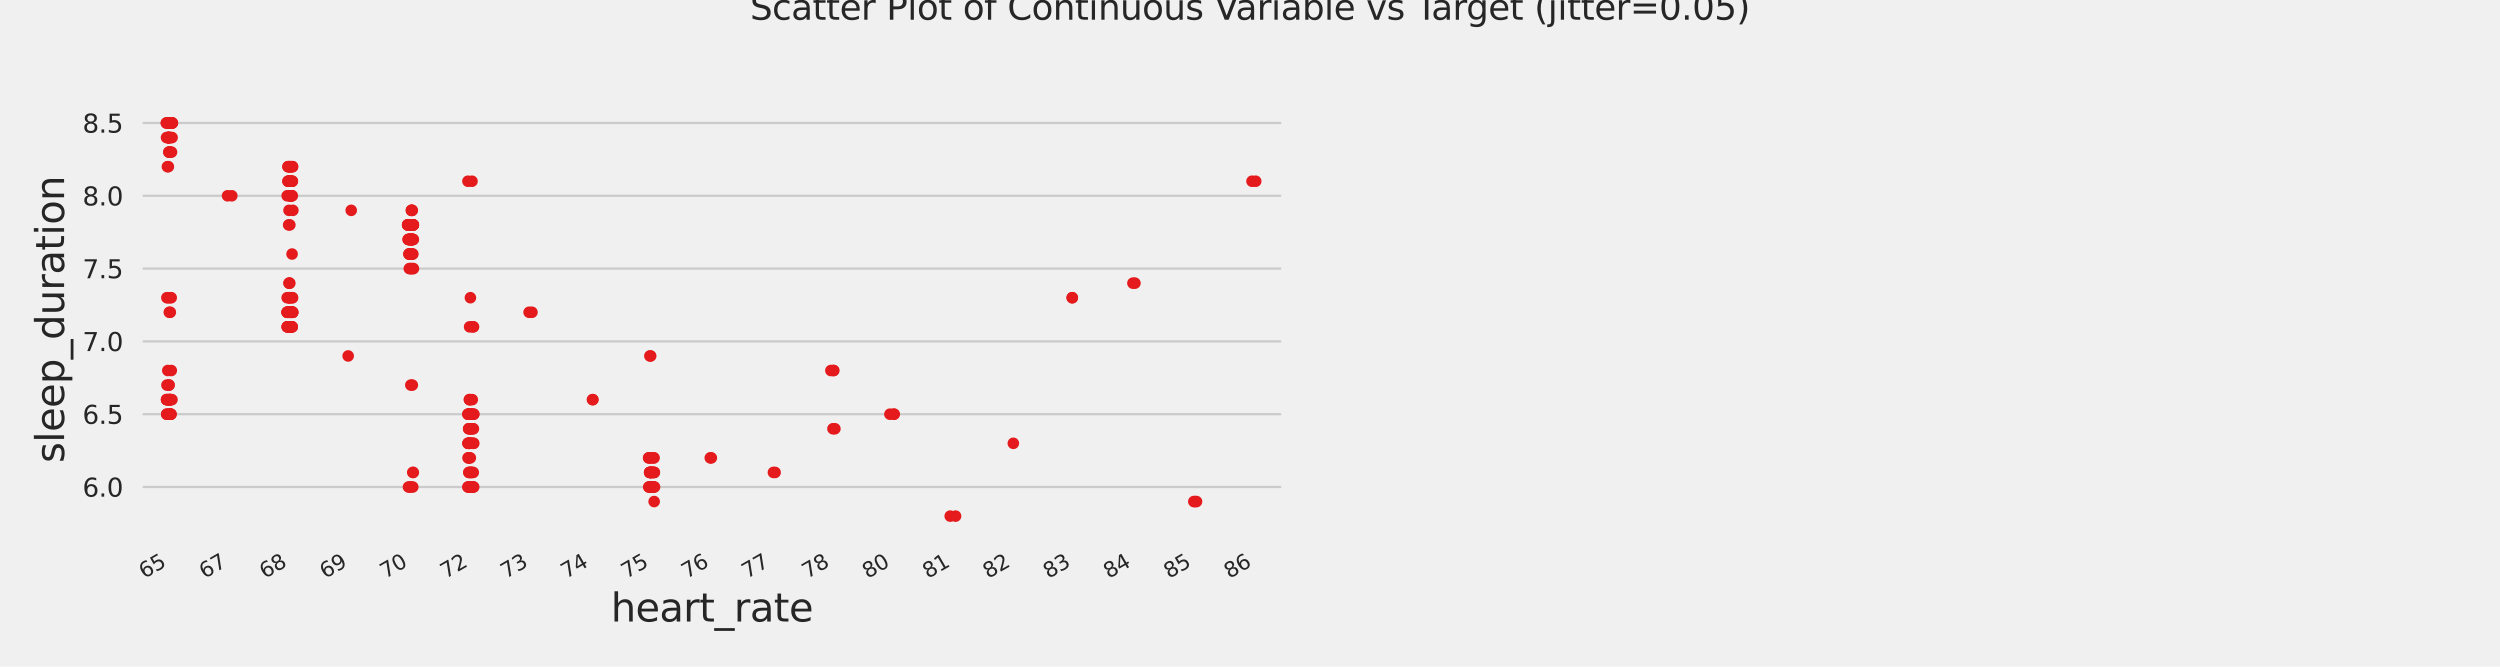 <?xml version="1.0" encoding="utf-8" standalone="no"?>
<!DOCTYPE svg PUBLIC "-//W3C//DTD SVG 1.1//EN"
  "http://www.w3.org/Graphics/SVG/1.1/DTD/svg11.dtd">
<svg xmlns:xlink="http://www.w3.org/1999/xlink" width="1080pt" height="288pt" viewBox="0 0 1080 288" xmlns="http://www.w3.org/2000/svg" version="1.1">
 <defs>
  <style type="text/css">*{stroke-linejoin: round; stroke-linecap: butt}</style>
 </defs>
 <g id="figure_1">
  <g id="patch_1">
   <path d="M 0 288 
L 1080 288 
L 1080 0 
L 0 0 
z
" style="fill: #f0f0f0"/>
  </g>
  <g id="axes_1">
   <g id="patch_2">
    <path d="M 60.14 231.454 
L 554.95 231.454 
L 554.95 44.64 
L 60.14 44.64 
z
" style="fill: #f0f0f0"/>
   </g>
   <g id="matplotlib.axis_1">
    <g id="xtick_1">
     <g id="text_1">
      <!-- 65 -->
      <g style="fill: #262626" transform="translate(62.307 250.103) rotate(-30) scale(0.09 -0.09)">
       <defs>
        <path id="DejaVuSans-36" d="M 2113 2584 
Q 1688 2584 1439 2293 
Q 1191 2003 1191 1497 
Q 1191 994 1439 701 
Q 1688 409 2113 409 
Q 2538 409 2786 701 
Q 3034 994 3034 1497 
Q 3034 2003 2786 2293 
Q 2538 2584 2113 2584 
z
M 3366 4563 
L 3366 3988 
Q 3128 4100 2886 4159 
Q 2644 4219 2406 4219 
Q 1781 4219 1451 3797 
Q 1122 3375 1075 2522 
Q 1259 2794 1537 2939 
Q 1816 3084 2150 3084 
Q 2853 3084 3261 2657 
Q 3669 2231 3669 1497 
Q 3669 778 3244 343 
Q 2819 -91 2113 -91 
Q 1303 -91 875 529 
Q 447 1150 447 2328 
Q 447 3434 972 4092 
Q 1497 4750 2381 4750 
Q 2619 4750 2861 4703 
Q 3103 4656 3366 4563 
z
" transform="scale(0.016)"/>
        <path id="DejaVuSans-35" d="M 691 4666 
L 3169 4666 
L 3169 4134 
L 1269 4134 
L 1269 2991 
Q 1406 3038 1543 3061 
Q 1681 3084 1819 3084 
Q 2600 3084 3056 2656 
Q 3513 2228 3513 1497 
Q 3513 744 3044 326 
Q 2575 -91 1722 -91 
Q 1428 -91 1123 -41 
Q 819 9 494 109 
L 494 744 
Q 775 591 1075 516 
Q 1375 441 1709 441 
Q 2250 441 2565 725 
Q 2881 1009 2881 1497 
Q 2881 1984 2565 2268 
Q 2250 2553 1709 2553 
Q 1456 2553 1204 2497 
Q 953 2441 691 2322 
L 691 4666 
z
" transform="scale(0.016)"/>
       </defs>
       <use xlink:href="#DejaVuSans-36"/>
       <use xlink:href="#DejaVuSans-35" x="63.623"/>
      </g>
     </g>
    </g>
    <g id="xtick_2">
     <g id="text_2">
      <!-- 67 -->
      <g style="fill: #262626" transform="translate(88.35 250.103) rotate(-30) scale(0.09 -0.09)">
       <defs>
        <path id="DejaVuSans-37" d="M 525 4666 
L 3525 4666 
L 3525 4397 
L 1831 0 
L 1172 0 
L 2766 4134 
L 525 4134 
L 525 4666 
z
" transform="scale(0.016)"/>
       </defs>
       <use xlink:href="#DejaVuSans-36"/>
       <use xlink:href="#DejaVuSans-37" x="63.623"/>
      </g>
     </g>
    </g>
    <g id="xtick_3">
     <g id="text_3">
      <!-- 68 -->
      <g style="fill: #262626" transform="translate(114.393 250.103) rotate(-30) scale(0.09 -0.09)">
       <defs>
        <path id="DejaVuSans-38" d="M 2034 2216 
Q 1584 2216 1326 1975 
Q 1069 1734 1069 1313 
Q 1069 891 1326 650 
Q 1584 409 2034 409 
Q 2484 409 2743 651 
Q 3003 894 3003 1313 
Q 3003 1734 2745 1975 
Q 2488 2216 2034 2216 
z
M 1403 2484 
Q 997 2584 770 2862 
Q 544 3141 544 3541 
Q 544 4100 942 4425 
Q 1341 4750 2034 4750 
Q 2731 4750 3128 4425 
Q 3525 4100 3525 3541 
Q 3525 3141 3298 2862 
Q 3072 2584 2669 2484 
Q 3125 2378 3379 2068 
Q 3634 1759 3634 1313 
Q 3634 634 3220 271 
Q 2806 -91 2034 -91 
Q 1263 -91 848 271 
Q 434 634 434 1313 
Q 434 1759 690 2068 
Q 947 2378 1403 2484 
z
M 1172 3481 
Q 1172 3119 1398 2916 
Q 1625 2713 2034 2713 
Q 2441 2713 2670 2916 
Q 2900 3119 2900 3481 
Q 2900 3844 2670 4047 
Q 2441 4250 2034 4250 
Q 1625 4250 1398 4047 
Q 1172 3844 1172 3481 
z
" transform="scale(0.016)"/>
       </defs>
       <use xlink:href="#DejaVuSans-36"/>
       <use xlink:href="#DejaVuSans-38" x="63.623"/>
      </g>
     </g>
    </g>
    <g id="xtick_4">
     <g id="text_4">
      <!-- 69 -->
      <g style="fill: #262626" transform="translate(140.435 250.103) rotate(-30) scale(0.09 -0.09)">
       <defs>
        <path id="DejaVuSans-39" d="M 703 97 
L 703 672 
Q 941 559 1184 500 
Q 1428 441 1663 441 
Q 2288 441 2617 861 
Q 2947 1281 2994 2138 
Q 2813 1869 2534 1725 
Q 2256 1581 1919 1581 
Q 1219 1581 811 2004 
Q 403 2428 403 3163 
Q 403 3881 828 4315 
Q 1253 4750 1959 4750 
Q 2769 4750 3195 4129 
Q 3622 3509 3622 2328 
Q 3622 1225 3098 567 
Q 2575 -91 1691 -91 
Q 1453 -91 1209 -44 
Q 966 3 703 97 
z
M 1959 2075 
Q 2384 2075 2632 2365 
Q 2881 2656 2881 3163 
Q 2881 3666 2632 3958 
Q 2384 4250 1959 4250 
Q 1534 4250 1286 3958 
Q 1038 3666 1038 3163 
Q 1038 2656 1286 2365 
Q 1534 2075 1959 2075 
z
" transform="scale(0.016)"/>
       </defs>
       <use xlink:href="#DejaVuSans-36"/>
       <use xlink:href="#DejaVuSans-39" x="63.623"/>
      </g>
     </g>
    </g>
    <g id="xtick_5">
     <g id="text_5">
      <!-- 70 -->
      <g style="fill: #262626" transform="translate(166.478 250.103) rotate(-30) scale(0.09 -0.09)">
       <defs>
        <path id="DejaVuSans-30" d="M 2034 4250 
Q 1547 4250 1301 3770 
Q 1056 3291 1056 2328 
Q 1056 1369 1301 889 
Q 1547 409 2034 409 
Q 2525 409 2770 889 
Q 3016 1369 3016 2328 
Q 3016 3291 2770 3770 
Q 2525 4250 2034 4250 
z
M 2034 4750 
Q 2819 4750 3233 4129 
Q 3647 3509 3647 2328 
Q 3647 1150 3233 529 
Q 2819 -91 2034 -91 
Q 1250 -91 836 529 
Q 422 1150 422 2328 
Q 422 3509 836 4129 
Q 1250 4750 2034 4750 
z
" transform="scale(0.016)"/>
       </defs>
       <use xlink:href="#DejaVuSans-37"/>
       <use xlink:href="#DejaVuSans-30" x="63.623"/>
      </g>
     </g>
    </g>
    <g id="xtick_6">
     <g id="text_6">
      <!-- 72 -->
      <g style="fill: #262626" transform="translate(192.52 250.103) rotate(-30) scale(0.09 -0.09)">
       <defs>
        <path id="DejaVuSans-32" d="M 1228 531 
L 3431 531 
L 3431 0 
L 469 0 
L 469 531 
Q 828 903 1448 1529 
Q 2069 2156 2228 2338 
Q 2531 2678 2651 2914 
Q 2772 3150 2772 3378 
Q 2772 3750 2511 3984 
Q 2250 4219 1831 4219 
Q 1534 4219 1204 4116 
Q 875 4013 500 3803 
L 500 4441 
Q 881 4594 1212 4672 
Q 1544 4750 1819 4750 
Q 2544 4750 2975 4387 
Q 3406 4025 3406 3419 
Q 3406 3131 3298 2873 
Q 3191 2616 2906 2266 
Q 2828 2175 2409 1742 
Q 1991 1309 1228 531 
z
" transform="scale(0.016)"/>
       </defs>
       <use xlink:href="#DejaVuSans-37"/>
       <use xlink:href="#DejaVuSans-32" x="63.623"/>
      </g>
     </g>
    </g>
    <g id="xtick_7">
     <g id="text_7">
      <!-- 73 -->
      <g style="fill: #262626" transform="translate(218.563 250.103) rotate(-30) scale(0.09 -0.09)">
       <defs>
        <path id="DejaVuSans-33" d="M 2597 2516 
Q 3050 2419 3304 2112 
Q 3559 1806 3559 1356 
Q 3559 666 3084 287 
Q 2609 -91 1734 -91 
Q 1441 -91 1130 -33 
Q 819 25 488 141 
L 488 750 
Q 750 597 1062 519 
Q 1375 441 1716 441 
Q 2309 441 2620 675 
Q 2931 909 2931 1356 
Q 2931 1769 2642 2001 
Q 2353 2234 1838 2234 
L 1294 2234 
L 1294 2753 
L 1863 2753 
Q 2328 2753 2575 2939 
Q 2822 3125 2822 3475 
Q 2822 3834 2567 4026 
Q 2313 4219 1838 4219 
Q 1578 4219 1281 4162 
Q 984 4106 628 3988 
L 628 4550 
Q 988 4650 1302 4700 
Q 1616 4750 1894 4750 
Q 2613 4750 3031 4423 
Q 3450 4097 3450 3541 
Q 3450 3153 3228 2886 
Q 3006 2619 2597 2516 
z
" transform="scale(0.016)"/>
       </defs>
       <use xlink:href="#DejaVuSans-37"/>
       <use xlink:href="#DejaVuSans-33" x="63.623"/>
      </g>
     </g>
    </g>
    <g id="xtick_8">
     <g id="text_8">
      <!-- 74 -->
      <g style="fill: #262626" transform="translate(244.606 250.103) rotate(-30) scale(0.09 -0.09)">
       <defs>
        <path id="DejaVuSans-34" d="M 2419 4116 
L 825 1625 
L 2419 1625 
L 2419 4116 
z
M 2253 4666 
L 3047 4666 
L 3047 1625 
L 3713 1625 
L 3713 1100 
L 3047 1100 
L 3047 0 
L 2419 0 
L 2419 1100 
L 313 1100 
L 313 1709 
L 2253 4666 
z
" transform="scale(0.016)"/>
       </defs>
       <use xlink:href="#DejaVuSans-37"/>
       <use xlink:href="#DejaVuSans-34" x="63.623"/>
      </g>
     </g>
    </g>
    <g id="xtick_9">
     <g id="text_9">
      <!-- 75 -->
      <g style="fill: #262626" transform="translate(270.648 250.103) rotate(-30) scale(0.09 -0.09)">
       <use xlink:href="#DejaVuSans-37"/>
       <use xlink:href="#DejaVuSans-35" x="63.623"/>
      </g>
     </g>
    </g>
    <g id="xtick_10">
     <g id="text_10">
      <!-- 76 -->
      <g style="fill: #262626" transform="translate(296.691 250.103) rotate(-30) scale(0.09 -0.09)">
       <use xlink:href="#DejaVuSans-37"/>
       <use xlink:href="#DejaVuSans-36" x="63.623"/>
      </g>
     </g>
    </g>
    <g id="xtick_11">
     <g id="text_11">
      <!-- 77 -->
      <g style="fill: #262626" transform="translate(322.734 250.103) rotate(-30) scale(0.09 -0.09)">
       <use xlink:href="#DejaVuSans-37"/>
       <use xlink:href="#DejaVuSans-37" x="63.623"/>
      </g>
     </g>
    </g>
    <g id="xtick_12">
     <g id="text_12">
      <!-- 78 -->
      <g style="fill: #262626" transform="translate(348.776 250.103) rotate(-30) scale(0.09 -0.09)">
       <use xlink:href="#DejaVuSans-37"/>
       <use xlink:href="#DejaVuSans-38" x="63.623"/>
      </g>
     </g>
    </g>
    <g id="xtick_13">
     <g id="text_13">
      <!-- 80 -->
      <g style="fill: #262626" transform="translate(374.819 250.103) rotate(-30) scale(0.09 -0.09)">
       <use xlink:href="#DejaVuSans-38"/>
       <use xlink:href="#DejaVuSans-30" x="63.623"/>
      </g>
     </g>
    </g>
    <g id="xtick_14">
     <g id="text_14">
      <!-- 81 -->
      <g style="fill: #262626" transform="translate(400.862 250.103) rotate(-30) scale(0.09 -0.09)">
       <defs>
        <path id="DejaVuSans-31" d="M 794 531 
L 1825 531 
L 1825 4091 
L 703 3866 
L 703 4441 
L 1819 4666 
L 2450 4666 
L 2450 531 
L 3481 531 
L 3481 0 
L 794 0 
L 794 531 
z
" transform="scale(0.016)"/>
       </defs>
       <use xlink:href="#DejaVuSans-38"/>
       <use xlink:href="#DejaVuSans-31" x="63.623"/>
      </g>
     </g>
    </g>
    <g id="xtick_15">
     <g id="text_15">
      <!-- 82 -->
      <g style="fill: #262626" transform="translate(426.904 250.103) rotate(-30) scale(0.09 -0.09)">
       <use xlink:href="#DejaVuSans-38"/>
       <use xlink:href="#DejaVuSans-32" x="63.623"/>
      </g>
     </g>
    </g>
    <g id="xtick_16">
     <g id="text_16">
      <!-- 83 -->
      <g style="fill: #262626" transform="translate(452.947 250.103) rotate(-30) scale(0.09 -0.09)">
       <use xlink:href="#DejaVuSans-38"/>
       <use xlink:href="#DejaVuSans-33" x="63.623"/>
      </g>
     </g>
    </g>
    <g id="xtick_17">
     <g id="text_17">
      <!-- 84 -->
      <g style="fill: #262626" transform="translate(478.989 250.103) rotate(-30) scale(0.09 -0.09)">
       <use xlink:href="#DejaVuSans-38"/>
       <use xlink:href="#DejaVuSans-34" x="63.623"/>
      </g>
     </g>
    </g>
    <g id="xtick_18">
     <g id="text_18">
      <!-- 85 -->
      <g style="fill: #262626" transform="translate(505.032 250.103) rotate(-30) scale(0.09 -0.09)">
       <use xlink:href="#DejaVuSans-38"/>
       <use xlink:href="#DejaVuSans-35" x="63.623"/>
      </g>
     </g>
    </g>
    <g id="xtick_19">
     <g id="text_19">
      <!-- 86 -->
      <g style="fill: #262626" transform="translate(531.075 250.103) rotate(-30) scale(0.09 -0.09)">
       <use xlink:href="#DejaVuSans-38"/>
       <use xlink:href="#DejaVuSans-36" x="63.623"/>
      </g>
     </g>
    </g>
    <g id="text_20">
     <!-- heart_rate -->
     <g style="fill: #262626" transform="translate(263.897 268.489) scale(0.168 -0.168)">
      <defs>
       <path id="DejaVuSans-68" d="M 3513 2113 
L 3513 0 
L 2938 0 
L 2938 2094 
Q 2938 2591 2744 2837 
Q 2550 3084 2163 3084 
Q 1697 3084 1428 2787 
Q 1159 2491 1159 1978 
L 1159 0 
L 581 0 
L 581 4863 
L 1159 4863 
L 1159 2956 
Q 1366 3272 1645 3428 
Q 1925 3584 2291 3584 
Q 2894 3584 3203 3211 
Q 3513 2838 3513 2113 
z
" transform="scale(0.016)"/>
       <path id="DejaVuSans-65" d="M 3597 1894 
L 3597 1613 
L 953 1613 
Q 991 1019 1311 708 
Q 1631 397 2203 397 
Q 2534 397 2845 478 
Q 3156 559 3463 722 
L 3463 178 
Q 3153 47 2828 -22 
Q 2503 -91 2169 -91 
Q 1331 -91 842 396 
Q 353 884 353 1716 
Q 353 2575 817 3079 
Q 1281 3584 2069 3584 
Q 2775 3584 3186 3129 
Q 3597 2675 3597 1894 
z
M 3022 2063 
Q 3016 2534 2758 2815 
Q 2500 3097 2075 3097 
Q 1594 3097 1305 2825 
Q 1016 2553 972 2059 
L 3022 2063 
z
" transform="scale(0.016)"/>
       <path id="DejaVuSans-61" d="M 2194 1759 
Q 1497 1759 1228 1600 
Q 959 1441 959 1056 
Q 959 750 1161 570 
Q 1363 391 1709 391 
Q 2188 391 2477 730 
Q 2766 1069 2766 1631 
L 2766 1759 
L 2194 1759 
z
M 3341 1997 
L 3341 0 
L 2766 0 
L 2766 531 
Q 2569 213 2275 61 
Q 1981 -91 1556 -91 
Q 1019 -91 701 211 
Q 384 513 384 1019 
Q 384 1609 779 1909 
Q 1175 2209 1959 2209 
L 2766 2209 
L 2766 2266 
Q 2766 2663 2505 2880 
Q 2244 3097 1772 3097 
Q 1472 3097 1187 3025 
Q 903 2953 641 2809 
L 641 3341 
Q 956 3463 1253 3523 
Q 1550 3584 1831 3584 
Q 2591 3584 2966 3190 
Q 3341 2797 3341 1997 
z
" transform="scale(0.016)"/>
       <path id="DejaVuSans-72" d="M 2631 2963 
Q 2534 3019 2420 3045 
Q 2306 3072 2169 3072 
Q 1681 3072 1420 2755 
Q 1159 2438 1159 1844 
L 1159 0 
L 581 0 
L 581 3500 
L 1159 3500 
L 1159 2956 
Q 1341 3275 1631 3429 
Q 1922 3584 2338 3584 
Q 2397 3584 2469 3576 
Q 2541 3569 2628 3553 
L 2631 2963 
z
" transform="scale(0.016)"/>
       <path id="DejaVuSans-74" d="M 1172 4494 
L 1172 3500 
L 2356 3500 
L 2356 3053 
L 1172 3053 
L 1172 1153 
Q 1172 725 1289 603 
Q 1406 481 1766 481 
L 2356 481 
L 2356 0 
L 1766 0 
Q 1100 0 847 248 
Q 594 497 594 1153 
L 594 3053 
L 172 3053 
L 172 3500 
L 594 3500 
L 594 4494 
L 1172 4494 
z
" transform="scale(0.016)"/>
       <path id="DejaVuSans-5f" d="M 3263 -1063 
L 3263 -1509 
L -63 -1509 
L -63 -1063 
L 3263 -1063 
z
" transform="scale(0.016)"/>
      </defs>
      <use xlink:href="#DejaVuSans-68"/>
      <use xlink:href="#DejaVuSans-65" x="63.379"/>
      <use xlink:href="#DejaVuSans-61" x="124.902"/>
      <use xlink:href="#DejaVuSans-72" x="186.182"/>
      <use xlink:href="#DejaVuSans-74" x="227.295"/>
      <use xlink:href="#DejaVuSans-5f" x="266.504"/>
      <use xlink:href="#DejaVuSans-72" x="316.504"/>
      <use xlink:href="#DejaVuSans-61" x="357.617"/>
      <use xlink:href="#DejaVuSans-74" x="418.896"/>
      <use xlink:href="#DejaVuSans-65" x="458.105"/>
     </g>
    </g>
   </g>
   <g id="matplotlib.axis_2">
    <g id="ytick_1">
     <g id="line2d_1">
      <path d="M 60.14 210.382 
L 554.95 210.382 
" clip-path="url(#p84802319e5)" style="fill: none; stroke: #cbcbcb"/>
     </g>
     <g id="text_21">
      <!-- 6.0 -->
      <g style="fill: #262626" transform="translate(35.647 214.562) scale(0.11 -0.11)">
       <defs>
        <path id="DejaVuSans-2e" d="M 684 794 
L 1344 794 
L 1344 0 
L 684 0 
L 684 794 
z
" transform="scale(0.016)"/>
       </defs>
       <use xlink:href="#DejaVuSans-36"/>
       <use xlink:href="#DejaVuSans-2e" x="63.623"/>
       <use xlink:href="#DejaVuSans-30" x="95.41"/>
      </g>
     </g>
    </g>
    <g id="ytick_2">
     <g id="line2d_2">
      <path d="M 60.14 178.932 
L 554.95 178.932 
" clip-path="url(#p84802319e5)" style="fill: none; stroke: #cbcbcb"/>
     </g>
     <g id="text_22">
      <!-- 6.5 -->
      <g style="fill: #262626" transform="translate(35.647 183.111) scale(0.11 -0.11)">
       <use xlink:href="#DejaVuSans-36"/>
       <use xlink:href="#DejaVuSans-2e" x="63.623"/>
       <use xlink:href="#DejaVuSans-35" x="95.41"/>
      </g>
     </g>
    </g>
    <g id="ytick_3">
     <g id="line2d_3">
      <path d="M 60.14 147.482 
L 554.95 147.482 
" clip-path="url(#p84802319e5)" style="fill: none; stroke: #cbcbcb"/>
     </g>
     <g id="text_23">
      <!-- 7.0 -->
      <g style="fill: #262626" transform="translate(35.647 151.661) scale(0.11 -0.11)">
       <use xlink:href="#DejaVuSans-37"/>
       <use xlink:href="#DejaVuSans-2e" x="63.623"/>
       <use xlink:href="#DejaVuSans-30" x="95.41"/>
      </g>
     </g>
    </g>
    <g id="ytick_4">
     <g id="line2d_4">
      <path d="M 60.14 116.032 
L 554.95 116.032 
" clip-path="url(#p84802319e5)" style="fill: none; stroke: #cbcbcb"/>
     </g>
     <g id="text_24">
      <!-- 7.5 -->
      <g style="fill: #262626" transform="translate(35.647 120.211) scale(0.11 -0.11)">
       <use xlink:href="#DejaVuSans-37"/>
       <use xlink:href="#DejaVuSans-2e" x="63.623"/>
       <use xlink:href="#DejaVuSans-35" x="95.41"/>
      </g>
     </g>
    </g>
    <g id="ytick_5">
     <g id="line2d_5">
      <path d="M 60.14 84.582 
L 554.95 84.582 
" clip-path="url(#p84802319e5)" style="fill: none; stroke: #cbcbcb"/>
     </g>
     <g id="text_25">
      <!-- 8.0 -->
      <g style="fill: #262626" transform="translate(35.647 88.761) scale(0.11 -0.11)">
       <use xlink:href="#DejaVuSans-38"/>
       <use xlink:href="#DejaVuSans-2e" x="63.623"/>
       <use xlink:href="#DejaVuSans-30" x="95.41"/>
      </g>
     </g>
    </g>
    <g id="ytick_6">
     <g id="line2d_6">
      <path d="M 60.14 53.132 
L 554.95 53.132 
" clip-path="url(#p84802319e5)" style="fill: none; stroke: #cbcbcb"/>
     </g>
     <g id="text_26">
      <!-- 8.5 -->
      <g style="fill: #262626" transform="translate(35.647 57.311) scale(0.11 -0.11)">
       <use xlink:href="#DejaVuSans-38"/>
       <use xlink:href="#DejaVuSans-2e" x="63.623"/>
       <use xlink:href="#DejaVuSans-35" x="95.41"/>
      </g>
     </g>
    </g>
    <g id="text_27">
     <!-- sleep_duration -->
     <g style="fill: #262626" transform="translate(27.685 199.973) rotate(-90) scale(0.168 -0.168)">
      <defs>
       <path id="DejaVuSans-73" d="M 2834 3397 
L 2834 2853 
Q 2591 2978 2328 3040 
Q 2066 3103 1784 3103 
Q 1356 3103 1142 2972 
Q 928 2841 928 2578 
Q 928 2378 1081 2264 
Q 1234 2150 1697 2047 
L 1894 2003 
Q 2506 1872 2764 1633 
Q 3022 1394 3022 966 
Q 3022 478 2636 193 
Q 2250 -91 1575 -91 
Q 1294 -91 989 -36 
Q 684 19 347 128 
L 347 722 
Q 666 556 975 473 
Q 1284 391 1588 391 
Q 1994 391 2212 530 
Q 2431 669 2431 922 
Q 2431 1156 2273 1281 
Q 2116 1406 1581 1522 
L 1381 1569 
Q 847 1681 609 1914 
Q 372 2147 372 2553 
Q 372 3047 722 3315 
Q 1072 3584 1716 3584 
Q 2034 3584 2315 3537 
Q 2597 3491 2834 3397 
z
" transform="scale(0.016)"/>
       <path id="DejaVuSans-6c" d="M 603 4863 
L 1178 4863 
L 1178 0 
L 603 0 
L 603 4863 
z
" transform="scale(0.016)"/>
       <path id="DejaVuSans-70" d="M 1159 525 
L 1159 -1331 
L 581 -1331 
L 581 3500 
L 1159 3500 
L 1159 2969 
Q 1341 3281 1617 3432 
Q 1894 3584 2278 3584 
Q 2916 3584 3314 3078 
Q 3713 2572 3713 1747 
Q 3713 922 3314 415 
Q 2916 -91 2278 -91 
Q 1894 -91 1617 61 
Q 1341 213 1159 525 
z
M 3116 1747 
Q 3116 2381 2855 2742 
Q 2594 3103 2138 3103 
Q 1681 3103 1420 2742 
Q 1159 2381 1159 1747 
Q 1159 1113 1420 752 
Q 1681 391 2138 391 
Q 2594 391 2855 752 
Q 3116 1113 3116 1747 
z
" transform="scale(0.016)"/>
       <path id="DejaVuSans-64" d="M 2906 2969 
L 2906 4863 
L 3481 4863 
L 3481 0 
L 2906 0 
L 2906 525 
Q 2725 213 2448 61 
Q 2172 -91 1784 -91 
Q 1150 -91 751 415 
Q 353 922 353 1747 
Q 353 2572 751 3078 
Q 1150 3584 1784 3584 
Q 2172 3584 2448 3432 
Q 2725 3281 2906 2969 
z
M 947 1747 
Q 947 1113 1208 752 
Q 1469 391 1925 391 
Q 2381 391 2643 752 
Q 2906 1113 2906 1747 
Q 2906 2381 2643 2742 
Q 2381 3103 1925 3103 
Q 1469 3103 1208 2742 
Q 947 2381 947 1747 
z
" transform="scale(0.016)"/>
       <path id="DejaVuSans-75" d="M 544 1381 
L 544 3500 
L 1119 3500 
L 1119 1403 
Q 1119 906 1312 657 
Q 1506 409 1894 409 
Q 2359 409 2629 706 
Q 2900 1003 2900 1516 
L 2900 3500 
L 3475 3500 
L 3475 0 
L 2900 0 
L 2900 538 
Q 2691 219 2414 64 
Q 2138 -91 1772 -91 
Q 1169 -91 856 284 
Q 544 659 544 1381 
z
M 1991 3584 
L 1991 3584 
z
" transform="scale(0.016)"/>
       <path id="DejaVuSans-69" d="M 603 3500 
L 1178 3500 
L 1178 0 
L 603 0 
L 603 3500 
z
M 603 4863 
L 1178 4863 
L 1178 4134 
L 603 4134 
L 603 4863 
z
" transform="scale(0.016)"/>
       <path id="DejaVuSans-6f" d="M 1959 3097 
Q 1497 3097 1228 2736 
Q 959 2375 959 1747 
Q 959 1119 1226 758 
Q 1494 397 1959 397 
Q 2419 397 2687 759 
Q 2956 1122 2956 1747 
Q 2956 2369 2687 2733 
Q 2419 3097 1959 3097 
z
M 1959 3584 
Q 2709 3584 3137 3096 
Q 3566 2609 3566 1747 
Q 3566 888 3137 398 
Q 2709 -91 1959 -91 
Q 1206 -91 779 398 
Q 353 888 353 1747 
Q 353 2609 779 3096 
Q 1206 3584 1959 3584 
z
" transform="scale(0.016)"/>
       <path id="DejaVuSans-6e" d="M 3513 2113 
L 3513 0 
L 2938 0 
L 2938 2094 
Q 2938 2591 2744 2837 
Q 2550 3084 2163 3084 
Q 1697 3084 1428 2787 
Q 1159 2491 1159 1978 
L 1159 0 
L 581 0 
L 581 3500 
L 1159 3500 
L 1159 2956 
Q 1366 3272 1645 3428 
Q 1925 3584 2291 3584 
Q 2894 3584 3203 3211 
Q 3513 2838 3513 2113 
z
" transform="scale(0.016)"/>
      </defs>
      <use xlink:href="#DejaVuSans-73"/>
      <use xlink:href="#DejaVuSans-6c" x="52.1"/>
      <use xlink:href="#DejaVuSans-65" x="79.883"/>
      <use xlink:href="#DejaVuSans-65" x="141.406"/>
      <use xlink:href="#DejaVuSans-70" x="202.93"/>
      <use xlink:href="#DejaVuSans-5f" x="266.406"/>
      <use xlink:href="#DejaVuSans-64" x="316.406"/>
      <use xlink:href="#DejaVuSans-75" x="379.883"/>
      <use xlink:href="#DejaVuSans-72" x="443.262"/>
      <use xlink:href="#DejaVuSans-61" x="484.375"/>
      <use xlink:href="#DejaVuSans-74" x="545.654"/>
      <use xlink:href="#DejaVuSans-69" x="584.863"/>
      <use xlink:href="#DejaVuSans-6f" x="612.646"/>
      <use xlink:href="#DejaVuSans-6e" x="673.828"/>
     </g>
    </g>
   </g>
   <g id="patch_3">
    <path d="M 60.14 231.454 
L 60.14 44.64 
" style="fill: none; stroke: #f0f0f0; stroke-width: 3; stroke-linejoin: miter; stroke-linecap: square"/>
   </g>
   <g id="patch_4">
    <path d="M 554.95 231.454 
L 554.95 44.64 
" style="fill: none; stroke: #f0f0f0; stroke-width: 3; stroke-linejoin: miter; stroke-linecap: square"/>
   </g>
   <g id="patch_5">
    <path d="M 60.14 231.454 
L 554.95 231.454 
" style="fill: none; stroke: #f0f0f0; stroke-width: 3; stroke-linejoin: miter; stroke-linecap: square"/>
   </g>
   <g id="patch_6">
    <path d="M 60.14 44.64 
L 554.95 44.64 
" style="fill: none; stroke: #f0f0f0; stroke-width: 3; stroke-linejoin: miter; stroke-linecap: square"/>
   </g>
   <g id="PathCollection_1">
    <defs>
     <path id="m10c380063b" d="M 0 2.5 
C 0.663 2.5 1.299 2.237 1.768 1.768 
C 2.237 1.299 2.5 0.663 2.5 0 
C 2.5 -0.663 2.237 -1.299 1.768 -1.768 
C 1.299 -2.237 0.663 -2.5 0 -2.5 
C -0.663 -2.5 -1.299 -2.237 -1.768 -1.768 
C -2.237 -1.299 -2.5 -0.663 -2.5 0 
C -2.5 0.663 -2.237 1.299 -1.768 1.768 
C -1.299 2.237 -0.663 2.5 0 2.5 
z
"/>
    </defs>
    <g clip-path="url(#p84802319e5)">
     <use xlink:href="#m10c380063b" x="73.584" y="134.902" style="fill: #e41a1c"/>
     <use xlink:href="#m10c380063b" x="73.136" y="134.902" style="fill: #e41a1c"/>
     <use xlink:href="#m10c380063b" x="72.087" y="128.612" style="fill: #e41a1c"/>
     <use xlink:href="#m10c380063b" x="73.457" y="128.612" style="fill: #e41a1c"/>
     <use xlink:href="#m10c380063b" x="72.597" y="128.612" style="fill: #e41a1c"/>
     <use xlink:href="#m10c380063b" x="73.962" y="128.612" style="fill: #e41a1c"/>
     <use xlink:href="#m10c380063b" x="72.118" y="166.352" style="fill: #e41a1c"/>
     <use xlink:href="#m10c380063b" x="73.01" y="166.352" style="fill: #e41a1c"/>
     <use xlink:href="#m10c380063b" x="73.024" y="166.352" style="fill: #e41a1c"/>
     <use xlink:href="#m10c380063b" x="73.549" y="172.642" style="fill: #e41a1c"/>
     <use xlink:href="#m10c380063b" x="71.97" y="172.642" style="fill: #e41a1c"/>
     <use xlink:href="#m10c380063b" x="73.521" y="172.642" style="fill: #e41a1c"/>
     <use xlink:href="#m10c380063b" x="71.973" y="172.642" style="fill: #e41a1c"/>
     <use xlink:href="#m10c380063b" x="72.541" y="172.642" style="fill: #e41a1c"/>
     <use xlink:href="#m10c380063b" x="73.261" y="172.642" style="fill: #e41a1c"/>
     <use xlink:href="#m10c380063b" x="74.291" y="172.642" style="fill: #e41a1c"/>
     <use xlink:href="#m10c380063b" x="73.835" y="178.932" style="fill: #e41a1c"/>
     <use xlink:href="#m10c380063b" x="73.445" y="178.932" style="fill: #e41a1c"/>
     <use xlink:href="#m10c380063b" x="73.892" y="178.932" style="fill: #e41a1c"/>
     <use xlink:href="#m10c380063b" x="72.03" y="178.932" style="fill: #e41a1c"/>
     <use xlink:href="#m10c380063b" x="72.493" y="160.062" style="fill: #e41a1c"/>
     <use xlink:href="#m10c380063b" x="73.993" y="160.062" style="fill: #e41a1c"/>
     <use xlink:href="#m10c380063b" x="73.618" y="178.932" style="fill: #e41a1c"/>
     <use xlink:href="#m10c380063b" x="72.845" y="178.932" style="fill: #e41a1c"/>
     <use xlink:href="#m10c380063b" x="73.493" y="178.932" style="fill: #e41a1c"/>
     <use xlink:href="#m10c380063b" x="72.022" y="178.932" style="fill: #e41a1c"/>
     <use xlink:href="#m10c380063b" x="72.612" y="172.642" style="fill: #e41a1c"/>
     <use xlink:href="#m10c380063b" x="73.695" y="172.642" style="fill: #e41a1c"/>
     <use xlink:href="#m10c380063b" x="72.82" y="172.642" style="fill: #e41a1c"/>
     <use xlink:href="#m10c380063b" x="73.209" y="172.642" style="fill: #e41a1c"/>
     <use xlink:href="#m10c380063b" x="73.36" y="172.642" style="fill: #e41a1c"/>
     <use xlink:href="#m10c380063b" x="73.689" y="172.642" style="fill: #e41a1c"/>
     <use xlink:href="#m10c380063b" x="72.005" y="172.642" style="fill: #e41a1c"/>
     <use xlink:href="#m10c380063b" x="73.349" y="65.712" style="fill: #e41a1c"/>
     <use xlink:href="#m10c380063b" x="74.214" y="53.132" style="fill: #e41a1c"/>
     <use xlink:href="#m10c380063b" x="71.859" y="53.132" style="fill: #e41a1c"/>
     <use xlink:href="#m10c380063b" x="71.906" y="53.132" style="fill: #e41a1c"/>
     <use xlink:href="#m10c380063b" x="74.448" y="53.132" style="fill: #e41a1c"/>
     <use xlink:href="#m10c380063b" x="72.851" y="59.422" style="fill: #e41a1c"/>
     <use xlink:href="#m10c380063b" x="73.262" y="59.422" style="fill: #e41a1c"/>
     <use xlink:href="#m10c380063b" x="72.791" y="59.422" style="fill: #e41a1c"/>
     <use xlink:href="#m10c380063b" x="74.098" y="65.712" style="fill: #e41a1c"/>
     <use xlink:href="#m10c380063b" x="73.062" y="53.132" style="fill: #e41a1c"/>
     <use xlink:href="#m10c380063b" x="72.722" y="53.132" style="fill: #e41a1c"/>
     <use xlink:href="#m10c380063b" x="73.883" y="59.422" style="fill: #e41a1c"/>
     <use xlink:href="#m10c380063b" x="72.852" y="59.422" style="fill: #e41a1c"/>
     <use xlink:href="#m10c380063b" x="74.463" y="53.132" style="fill: #e41a1c"/>
     <use xlink:href="#m10c380063b" x="72.943" y="59.422" style="fill: #e41a1c"/>
     <use xlink:href="#m10c380063b" x="73.492" y="59.422" style="fill: #e41a1c"/>
     <use xlink:href="#m10c380063b" x="72.662" y="53.132" style="fill: #e41a1c"/>
     <use xlink:href="#m10c380063b" x="73.074" y="65.712" style="fill: #e41a1c"/>
     <use xlink:href="#m10c380063b" x="73.168" y="53.132" style="fill: #e41a1c"/>
     <use xlink:href="#m10c380063b" x="72.901" y="65.712" style="fill: #e41a1c"/>
     <use xlink:href="#m10c380063b" x="72.892" y="53.132" style="fill: #e41a1c"/>
     <use xlink:href="#m10c380063b" x="73.43" y="65.712" style="fill: #e41a1c"/>
     <use xlink:href="#m10c380063b" x="74.223" y="53.132" style="fill: #e41a1c"/>
     <use xlink:href="#m10c380063b" x="72.99" y="53.132" style="fill: #e41a1c"/>
     <use xlink:href="#m10c380063b" x="72.514" y="59.422" style="fill: #e41a1c"/>
     <use xlink:href="#m10c380063b" x="71.941" y="59.422" style="fill: #e41a1c"/>
     <use xlink:href="#m10c380063b" x="74.343" y="59.422" style="fill: #e41a1c"/>
     <use xlink:href="#m10c380063b" x="72.417" y="59.422" style="fill: #e41a1c"/>
     <use xlink:href="#m10c380063b" x="72.869" y="59.422" style="fill: #e41a1c"/>
     <use xlink:href="#m10c380063b" x="72.799" y="59.422" style="fill: #e41a1c"/>
     <use xlink:href="#m10c380063b" x="72.729" y="59.422" style="fill: #e41a1c"/>
     <use xlink:href="#m10c380063b" x="73.993" y="53.132" style="fill: #e41a1c"/>
     <use xlink:href="#m10c380063b" x="72.324" y="72.002" style="fill: #e41a1c"/>
     <use xlink:href="#m10c380063b" x="72.741" y="72.002" style="fill: #e41a1c"/>
    </g>
   </g>
   <g id="PathCollection_2">
    <g clip-path="url(#p84802319e5)">
     <use xlink:href="#m10c380063b" x="100.136" y="84.582" style="fill: #e41a1c"/>
     <use xlink:href="#m10c380063b" x="98.298" y="84.582" style="fill: #e41a1c"/>
    </g>
   </g>
   <g id="PathCollection_3">
    <g clip-path="url(#p84802319e5)">
     <use xlink:href="#m10c380063b" x="125.867" y="134.902" style="fill: #e41a1c"/>
     <use xlink:href="#m10c380063b" x="125" y="134.902" style="fill: #e41a1c"/>
     <use xlink:href="#m10c380063b" x="124.144" y="134.902" style="fill: #e41a1c"/>
     <use xlink:href="#m10c380063b" x="125.09" y="141.192" style="fill: #e41a1c"/>
     <use xlink:href="#m10c380063b" x="126.396" y="134.902" style="fill: #e41a1c"/>
     <use xlink:href="#m10c380063b" x="124.6" y="141.192" style="fill: #e41a1c"/>
     <use xlink:href="#m10c380063b" x="125.336" y="141.192" style="fill: #e41a1c"/>
     <use xlink:href="#m10c380063b" x="126.247" y="141.192" style="fill: #e41a1c"/>
     <use xlink:href="#m10c380063b" x="124.469" y="134.902" style="fill: #e41a1c"/>
     <use xlink:href="#m10c380063b" x="126.161" y="134.902" style="fill: #e41a1c"/>
     <use xlink:href="#m10c380063b" x="126.308" y="134.902" style="fill: #e41a1c"/>
     <use xlink:href="#m10c380063b" x="125.57" y="134.902" style="fill: #e41a1c"/>
     <use xlink:href="#m10c380063b" x="125.21" y="97.162" style="fill: #e41a1c"/>
     <use xlink:href="#m10c380063b" x="124.689" y="97.162" style="fill: #e41a1c"/>
     <use xlink:href="#m10c380063b" x="124.822" y="122.322" style="fill: #e41a1c"/>
     <use xlink:href="#m10c380063b" x="125.1" y="134.902" style="fill: #e41a1c"/>
     <use xlink:href="#m10c380063b" x="125.188" y="122.322" style="fill: #e41a1c"/>
     <use xlink:href="#m10c380063b" x="125.878" y="134.902" style="fill: #e41a1c"/>
     <use xlink:href="#m10c380063b" x="125.011" y="122.322" style="fill: #e41a1c"/>
     <use xlink:href="#m10c380063b" x="125.927" y="134.902" style="fill: #e41a1c"/>
     <use xlink:href="#m10c380063b" x="124.861" y="134.902" style="fill: #e41a1c"/>
     <use xlink:href="#m10c380063b" x="126.28" y="134.902" style="fill: #e41a1c"/>
     <use xlink:href="#m10c380063b" x="124.727" y="134.902" style="fill: #e41a1c"/>
     <use xlink:href="#m10c380063b" x="125.117" y="134.902" style="fill: #e41a1c"/>
     <use xlink:href="#m10c380063b" x="125.998" y="134.902" style="fill: #e41a1c"/>
     <use xlink:href="#m10c380063b" x="126.132" y="134.902" style="fill: #e41a1c"/>
     <use xlink:href="#m10c380063b" x="124.061" y="134.902" style="fill: #e41a1c"/>
     <use xlink:href="#m10c380063b" x="125.955" y="134.902" style="fill: #e41a1c"/>
     <use xlink:href="#m10c380063b" x="126.484" y="134.902" style="fill: #e41a1c"/>
     <use xlink:href="#m10c380063b" x="125.653" y="134.902" style="fill: #e41a1c"/>
     <use xlink:href="#m10c380063b" x="125.225" y="128.612" style="fill: #e41a1c"/>
     <use xlink:href="#m10c380063b" x="124.041" y="141.192" style="fill: #e41a1c"/>
     <use xlink:href="#m10c380063b" x="125.221" y="128.612" style="fill: #e41a1c"/>
     <use xlink:href="#m10c380063b" x="126.229" y="128.612" style="fill: #e41a1c"/>
     <use xlink:href="#m10c380063b" x="124.339" y="141.192" style="fill: #e41a1c"/>
     <use xlink:href="#m10c380063b" x="126.393" y="128.612" style="fill: #e41a1c"/>
     <use xlink:href="#m10c380063b" x="124.963" y="128.612" style="fill: #e41a1c"/>
     <use xlink:href="#m10c380063b" x="125.366" y="141.192" style="fill: #e41a1c"/>
     <use xlink:href="#m10c380063b" x="124.733" y="128.612" style="fill: #e41a1c"/>
     <use xlink:href="#m10c380063b" x="124.052" y="128.612" style="fill: #e41a1c"/>
     <use xlink:href="#m10c380063b" x="125.892" y="141.192" style="fill: #e41a1c"/>
     <use xlink:href="#m10c380063b" x="124.172" y="141.192" style="fill: #e41a1c"/>
     <use xlink:href="#m10c380063b" x="125.59" y="141.192" style="fill: #e41a1c"/>
     <use xlink:href="#m10c380063b" x="124.116" y="141.192" style="fill: #e41a1c"/>
     <use xlink:href="#m10c380063b" x="126.232" y="141.192" style="fill: #e41a1c"/>
     <use xlink:href="#m10c380063b" x="125.716" y="141.192" style="fill: #e41a1c"/>
     <use xlink:href="#m10c380063b" x="125.008" y="141.192" style="fill: #e41a1c"/>
     <use xlink:href="#m10c380063b" x="125.795" y="141.192" style="fill: #e41a1c"/>
     <use xlink:href="#m10c380063b" x="124.965" y="141.192" style="fill: #e41a1c"/>
     <use xlink:href="#m10c380063b" x="125.485" y="134.902" style="fill: #e41a1c"/>
     <use xlink:href="#m10c380063b" x="124.225" y="134.902" style="fill: #e41a1c"/>
     <use xlink:href="#m10c380063b" x="123.993" y="134.902" style="fill: #e41a1c"/>
     <use xlink:href="#m10c380063b" x="124.513" y="134.902" style="fill: #e41a1c"/>
     <use xlink:href="#m10c380063b" x="126.363" y="134.902" style="fill: #e41a1c"/>
     <use xlink:href="#m10c380063b" x="124.189" y="134.902" style="fill: #e41a1c"/>
     <use xlink:href="#m10c380063b" x="126.057" y="134.902" style="fill: #e41a1c"/>
     <use xlink:href="#m10c380063b" x="125.779" y="134.902" style="fill: #e41a1c"/>
     <use xlink:href="#m10c380063b" x="124.474" y="134.902" style="fill: #e41a1c"/>
     <use xlink:href="#m10c380063b" x="125.173" y="134.902" style="fill: #e41a1c"/>
     <use xlink:href="#m10c380063b" x="125.607" y="134.902" style="fill: #e41a1c"/>
     <use xlink:href="#m10c380063b" x="126.516" y="90.872" style="fill: #e41a1c"/>
     <use xlink:href="#m10c380063b" x="124.853" y="90.872" style="fill: #e41a1c"/>
     <use xlink:href="#m10c380063b" x="126.174" y="109.742" style="fill: #e41a1c"/>
     <use xlink:href="#m10c380063b" x="124.478" y="78.292" style="fill: #e41a1c"/>
     <use xlink:href="#m10c380063b" x="124.671" y="72.002" style="fill: #e41a1c"/>
     <use xlink:href="#m10c380063b" x="126.32" y="72.002" style="fill: #e41a1c"/>
     <use xlink:href="#m10c380063b" x="124.379" y="72.002" style="fill: #e41a1c"/>
     <use xlink:href="#m10c380063b" x="125.053" y="72.002" style="fill: #e41a1c"/>
     <use xlink:href="#m10c380063b" x="125.719" y="72.002" style="fill: #e41a1c"/>
     <use xlink:href="#m10c380063b" x="126.308" y="78.292" style="fill: #e41a1c"/>
     <use xlink:href="#m10c380063b" x="125.124" y="78.292" style="fill: #e41a1c"/>
     <use xlink:href="#m10c380063b" x="124.385" y="78.292" style="fill: #e41a1c"/>
     <use xlink:href="#m10c380063b" x="125.701" y="84.582" style="fill: #e41a1c"/>
     <use xlink:href="#m10c380063b" x="125.602" y="84.582" style="fill: #e41a1c"/>
     <use xlink:href="#m10c380063b" x="125.49" y="84.582" style="fill: #e41a1c"/>
     <use xlink:href="#m10c380063b" x="125.879" y="84.582" style="fill: #e41a1c"/>
     <use xlink:href="#m10c380063b" x="125.276" y="84.582" style="fill: #e41a1c"/>
     <use xlink:href="#m10c380063b" x="126.276" y="84.582" style="fill: #e41a1c"/>
     <use xlink:href="#m10c380063b" x="125.924" y="84.582" style="fill: #e41a1c"/>
     <use xlink:href="#m10c380063b" x="124.675" y="78.292" style="fill: #e41a1c"/>
     <use xlink:href="#m10c380063b" x="125.231" y="72.002" style="fill: #e41a1c"/>
     <use xlink:href="#m10c380063b" x="124.513" y="72.002" style="fill: #e41a1c"/>
     <use xlink:href="#m10c380063b" x="126.393" y="72.002" style="fill: #e41a1c"/>
     <use xlink:href="#m10c380063b" x="125.793" y="72.002" style="fill: #e41a1c"/>
     <use xlink:href="#m10c380063b" x="125.104" y="84.582" style="fill: #e41a1c"/>
     <use xlink:href="#m10c380063b" x="124.066" y="84.582" style="fill: #e41a1c"/>
     <use xlink:href="#m10c380063b" x="125.548" y="78.292" style="fill: #e41a1c"/>
     <use xlink:href="#m10c380063b" x="125.582" y="84.582" style="fill: #e41a1c"/>
     <use xlink:href="#m10c380063b" x="124.808" y="78.292" style="fill: #e41a1c"/>
     <use xlink:href="#m10c380063b" x="126.212" y="78.292" style="fill: #e41a1c"/>
     <use xlink:href="#m10c380063b" x="125.784" y="84.582" style="fill: #e41a1c"/>
     <use xlink:href="#m10c380063b" x="126.086" y="78.292" style="fill: #e41a1c"/>
     <use xlink:href="#m10c380063b" x="124.844" y="78.292" style="fill: #e41a1c"/>
     <use xlink:href="#m10c380063b" x="125.579" y="78.292" style="fill: #e41a1c"/>
    </g>
   </g>
   <g id="PathCollection_4">
    <g clip-path="url(#p84802319e5)">
     <use xlink:href="#m10c380063b" x="151.726" y="90.872" style="fill: #e41a1c"/>
     <use xlink:href="#m10c380063b" x="150.407" y="153.772" style="fill: #e41a1c"/>
    </g>
   </g>
   <g id="PathCollection_5">
    <g clip-path="url(#p84802319e5)">
     <use xlink:href="#m10c380063b" x="176.54" y="97.162" style="fill: #e41a1c"/>
     <use xlink:href="#m10c380063b" x="177.096" y="97.162" style="fill: #e41a1c"/>
     <use xlink:href="#m10c380063b" x="178.151" y="97.162" style="fill: #e41a1c"/>
     <use xlink:href="#m10c380063b" x="178.551" y="204.092" style="fill: #e41a1c"/>
     <use xlink:href="#m10c380063b" x="177.811" y="97.162" style="fill: #e41a1c"/>
     <use xlink:href="#m10c380063b" x="178.313" y="204.092" style="fill: #e41a1c"/>
     <use xlink:href="#m10c380063b" x="177.5" y="210.382" style="fill: #e41a1c"/>
     <use xlink:href="#m10c380063b" x="176.99" y="210.382" style="fill: #e41a1c"/>
     <use xlink:href="#m10c380063b" x="178.318" y="210.382" style="fill: #e41a1c"/>
     <use xlink:href="#m10c380063b" x="176.465" y="210.382" style="fill: #e41a1c"/>
     <use xlink:href="#m10c380063b" x="176.988" y="109.742" style="fill: #e41a1c"/>
     <use xlink:href="#m10c380063b" x="178.442" y="103.452" style="fill: #e41a1c"/>
     <use xlink:href="#m10c380063b" x="178.199" y="103.452" style="fill: #e41a1c"/>
     <use xlink:href="#m10c380063b" x="177.313" y="103.452" style="fill: #e41a1c"/>
     <use xlink:href="#m10c380063b" x="177.427" y="103.452" style="fill: #e41a1c"/>
     <use xlink:href="#m10c380063b" x="176.119" y="97.162" style="fill: #e41a1c"/>
     <use xlink:href="#m10c380063b" x="177.826" y="90.872" style="fill: #e41a1c"/>
     <use xlink:href="#m10c380063b" x="178.22" y="97.162" style="fill: #e41a1c"/>
     <use xlink:href="#m10c380063b" x="177.884" y="90.872" style="fill: #e41a1c"/>
     <use xlink:href="#m10c380063b" x="177.692" y="90.872" style="fill: #e41a1c"/>
     <use xlink:href="#m10c380063b" x="178.119" y="90.872" style="fill: #e41a1c"/>
     <use xlink:href="#m10c380063b" x="176.66" y="103.452" style="fill: #e41a1c"/>
     <use xlink:href="#m10c380063b" x="178.355" y="109.742" style="fill: #e41a1c"/>
     <use xlink:href="#m10c380063b" x="177.711" y="109.742" style="fill: #e41a1c"/>
     <use xlink:href="#m10c380063b" x="176.754" y="109.742" style="fill: #e41a1c"/>
     <use xlink:href="#m10c380063b" x="177.748" y="103.452" style="fill: #e41a1c"/>
     <use xlink:href="#m10c380063b" x="177.777" y="103.452" style="fill: #e41a1c"/>
     <use xlink:href="#m10c380063b" x="176.93" y="103.452" style="fill: #e41a1c"/>
     <use xlink:href="#m10c380063b" x="178.216" y="97.162" style="fill: #e41a1c"/>
     <use xlink:href="#m10c380063b" x="178.269" y="103.452" style="fill: #e41a1c"/>
     <use xlink:href="#m10c380063b" x="178.452" y="97.162" style="fill: #e41a1c"/>
     <use xlink:href="#m10c380063b" x="177.252" y="103.452" style="fill: #e41a1c"/>
     <use xlink:href="#m10c380063b" x="176.45" y="97.162" style="fill: #e41a1c"/>
     <use xlink:href="#m10c380063b" x="178.194" y="103.452" style="fill: #e41a1c"/>
     <use xlink:href="#m10c380063b" x="177.291" y="103.452" style="fill: #e41a1c"/>
     <use xlink:href="#m10c380063b" x="177.6" y="116.032" style="fill: #e41a1c"/>
     <use xlink:href="#m10c380063b" x="178.596" y="116.032" style="fill: #e41a1c"/>
     <use xlink:href="#m10c380063b" x="176.649" y="109.742" style="fill: #e41a1c"/>
     <use xlink:href="#m10c380063b" x="177.582" y="103.452" style="fill: #e41a1c"/>
     <use xlink:href="#m10c380063b" x="178.229" y="103.452" style="fill: #e41a1c"/>
     <use xlink:href="#m10c380063b" x="178.13" y="166.352" style="fill: #e41a1c"/>
     <use xlink:href="#m10c380063b" x="177.474" y="166.352" style="fill: #e41a1c"/>
     <use xlink:href="#m10c380063b" x="178.262" y="116.032" style="fill: #e41a1c"/>
     <use xlink:href="#m10c380063b" x="176.829" y="116.032" style="fill: #e41a1c"/>
     <use xlink:href="#m10c380063b" x="177.287" y="116.032" style="fill: #e41a1c"/>
     <use xlink:href="#m10c380063b" x="178.075" y="109.742" style="fill: #e41a1c"/>
     <use xlink:href="#m10c380063b" x="177.042" y="103.452" style="fill: #e41a1c"/>
     <use xlink:href="#m10c380063b" x="176.469" y="103.452" style="fill: #e41a1c"/>
     <use xlink:href="#m10c380063b" x="176.48" y="103.452" style="fill: #e41a1c"/>
     <use xlink:href="#m10c380063b" x="178.253" y="103.452" style="fill: #e41a1c"/>
     <use xlink:href="#m10c380063b" x="176.702" y="103.452" style="fill: #e41a1c"/>
     <use xlink:href="#m10c380063b" x="177.627" y="109.742" style="fill: #e41a1c"/>
     <use xlink:href="#m10c380063b" x="177.033" y="109.742" style="fill: #e41a1c"/>
     <use xlink:href="#m10c380063b" x="176.836" y="109.742" style="fill: #e41a1c"/>
     <use xlink:href="#m10c380063b" x="178.171" y="97.162" style="fill: #e41a1c"/>
     <use xlink:href="#m10c380063b" x="178.516" y="97.162" style="fill: #e41a1c"/>
     <use xlink:href="#m10c380063b" x="177.844" y="97.162" style="fill: #e41a1c"/>
     <use xlink:href="#m10c380063b" x="178.471" y="97.162" style="fill: #e41a1c"/>
     <use xlink:href="#m10c380063b" x="176.35" y="97.162" style="fill: #e41a1c"/>
     <use xlink:href="#m10c380063b" x="177.165" y="97.162" style="fill: #e41a1c"/>
     <use xlink:href="#m10c380063b" x="178.564" y="97.162" style="fill: #e41a1c"/>
     <use xlink:href="#m10c380063b" x="176.227" y="97.162" style="fill: #e41a1c"/>
     <use xlink:href="#m10c380063b" x="177.772" y="103.452" style="fill: #e41a1c"/>
     <use xlink:href="#m10c380063b" x="176.285" y="103.452" style="fill: #e41a1c"/>
     <use xlink:href="#m10c380063b" x="177.434" y="103.452" style="fill: #e41a1c"/>
     <use xlink:href="#m10c380063b" x="178.554" y="103.452" style="fill: #e41a1c"/>
     <use xlink:href="#m10c380063b" x="176.652" y="97.162" style="fill: #e41a1c"/>
     <use xlink:href="#m10c380063b" x="177.599" y="103.452" style="fill: #e41a1c"/>
     <use xlink:href="#m10c380063b" x="176.627" y="97.162" style="fill: #e41a1c"/>
     <use xlink:href="#m10c380063b" x="177.772" y="97.162" style="fill: #e41a1c"/>
     <use xlink:href="#m10c380063b" x="176.85" y="97.162" style="fill: #e41a1c"/>
     <use xlink:href="#m10c380063b" x="177.376" y="97.162" style="fill: #e41a1c"/>
     <use xlink:href="#m10c380063b" x="178.253" y="97.162" style="fill: #e41a1c"/>
     <use xlink:href="#m10c380063b" x="176.091" y="97.162" style="fill: #e41a1c"/>
     <use xlink:href="#m10c380063b" x="178.579" y="97.162" style="fill: #e41a1c"/>
     <use xlink:href="#m10c380063b" x="176.156" y="97.162" style="fill: #e41a1c"/>
    </g>
   </g>
   <g id="PathCollection_6">
    <g clip-path="url(#p84802319e5)">
     <use xlink:href="#m10c380063b" x="204.452" y="204.092" style="fill: #e41a1c"/>
     <use xlink:href="#m10c380063b" x="202.527" y="204.092" style="fill: #e41a1c"/>
     <use xlink:href="#m10c380063b" x="202.626" y="204.092" style="fill: #e41a1c"/>
     <use xlink:href="#m10c380063b" x="203.75" y="210.382" style="fill: #e41a1c"/>
     <use xlink:href="#m10c380063b" x="203.135" y="210.382" style="fill: #e41a1c"/>
     <use xlink:href="#m10c380063b" x="204.138" y="210.382" style="fill: #e41a1c"/>
     <use xlink:href="#m10c380063b" x="203.836" y="210.382" style="fill: #e41a1c"/>
     <use xlink:href="#m10c380063b" x="203.755" y="210.382" style="fill: #e41a1c"/>
     <use xlink:href="#m10c380063b" x="203.535" y="210.382" style="fill: #e41a1c"/>
     <use xlink:href="#m10c380063b" x="202.954" y="210.382" style="fill: #e41a1c"/>
     <use xlink:href="#m10c380063b" x="203.178" y="197.802" style="fill: #e41a1c"/>
     <use xlink:href="#m10c380063b" x="202.454" y="197.802" style="fill: #e41a1c"/>
     <use xlink:href="#m10c380063b" x="202.192" y="197.802" style="fill: #e41a1c"/>
     <use xlink:href="#m10c380063b" x="202.686" y="197.802" style="fill: #e41a1c"/>
     <use xlink:href="#m10c380063b" x="204.637" y="210.382" style="fill: #e41a1c"/>
     <use xlink:href="#m10c380063b" x="203.824" y="204.092" style="fill: #e41a1c"/>
     <use xlink:href="#m10c380063b" x="203.671" y="204.092" style="fill: #e41a1c"/>
     <use xlink:href="#m10c380063b" x="203.015" y="204.092" style="fill: #e41a1c"/>
     <use xlink:href="#m10c380063b" x="203.516" y="204.092" style="fill: #e41a1c"/>
     <use xlink:href="#m10c380063b" x="203.755" y="210.382" style="fill: #e41a1c"/>
     <use xlink:href="#m10c380063b" x="202.4" y="210.382" style="fill: #e41a1c"/>
     <use xlink:href="#m10c380063b" x="204.409" y="210.382" style="fill: #e41a1c"/>
     <use xlink:href="#m10c380063b" x="203.557" y="210.382" style="fill: #e41a1c"/>
     <use xlink:href="#m10c380063b" x="202.098" y="210.382" style="fill: #e41a1c"/>
     <use xlink:href="#m10c380063b" x="202.643" y="210.382" style="fill: #e41a1c"/>
     <use xlink:href="#m10c380063b" x="203.215" y="128.612" style="fill: #e41a1c"/>
     <use xlink:href="#m10c380063b" x="204.164" y="141.192" style="fill: #e41a1c"/>
     <use xlink:href="#m10c380063b" x="202.871" y="141.192" style="fill: #e41a1c"/>
     <use xlink:href="#m10c380063b" x="204.66" y="178.932" style="fill: #e41a1c"/>
     <use xlink:href="#m10c380063b" x="202.128" y="191.512" style="fill: #e41a1c"/>
     <use xlink:href="#m10c380063b" x="202.492" y="178.932" style="fill: #e41a1c"/>
     <use xlink:href="#m10c380063b" x="202.518" y="185.222" style="fill: #e41a1c"/>
     <use xlink:href="#m10c380063b" x="202.128" y="178.932" style="fill: #e41a1c"/>
     <use xlink:href="#m10c380063b" x="202.677" y="178.932" style="fill: #e41a1c"/>
     <use xlink:href="#m10c380063b" x="203.559" y="178.932" style="fill: #e41a1c"/>
     <use xlink:href="#m10c380063b" x="202.611" y="178.932" style="fill: #e41a1c"/>
     <use xlink:href="#m10c380063b" x="203.197" y="178.932" style="fill: #e41a1c"/>
     <use xlink:href="#m10c380063b" x="203.412" y="178.932" style="fill: #e41a1c"/>
     <use xlink:href="#m10c380063b" x="203.288" y="178.932" style="fill: #e41a1c"/>
     <use xlink:href="#m10c380063b" x="204.647" y="178.932" style="fill: #e41a1c"/>
     <use xlink:href="#m10c380063b" x="202.178" y="178.932" style="fill: #e41a1c"/>
     <use xlink:href="#m10c380063b" x="203.572" y="178.932" style="fill: #e41a1c"/>
     <use xlink:href="#m10c380063b" x="202.448" y="185.222" style="fill: #e41a1c"/>
     <use xlink:href="#m10c380063b" x="202.797" y="191.512" style="fill: #e41a1c"/>
     <use xlink:href="#m10c380063b" x="203.431" y="185.222" style="fill: #e41a1c"/>
     <use xlink:href="#m10c380063b" x="202.283" y="191.512" style="fill: #e41a1c"/>
     <use xlink:href="#m10c380063b" x="203.21" y="191.512" style="fill: #e41a1c"/>
     <use xlink:href="#m10c380063b" x="204.67" y="191.512" style="fill: #e41a1c"/>
     <use xlink:href="#m10c380063b" x="202.987" y="191.512" style="fill: #e41a1c"/>
     <use xlink:href="#m10c380063b" x="202.739" y="191.512" style="fill: #e41a1c"/>
     <use xlink:href="#m10c380063b" x="203.402" y="191.512" style="fill: #e41a1c"/>
     <use xlink:href="#m10c380063b" x="204.292" y="185.222" style="fill: #e41a1c"/>
     <use xlink:href="#m10c380063b" x="203.939" y="191.512" style="fill: #e41a1c"/>
     <use xlink:href="#m10c380063b" x="203.242" y="185.222" style="fill: #e41a1c"/>
     <use xlink:href="#m10c380063b" x="202.318" y="191.512" style="fill: #e41a1c"/>
     <use xlink:href="#m10c380063b" x="203.424" y="185.222" style="fill: #e41a1c"/>
     <use xlink:href="#m10c380063b" x="202.469" y="191.512" style="fill: #e41a1c"/>
     <use xlink:href="#m10c380063b" x="204.422" y="191.512" style="fill: #e41a1c"/>
     <use xlink:href="#m10c380063b" x="204.504" y="185.222" style="fill: #e41a1c"/>
     <use xlink:href="#m10c380063b" x="202.816" y="178.932" style="fill: #e41a1c"/>
     <use xlink:href="#m10c380063b" x="204.564" y="141.192" style="fill: #e41a1c"/>
     <use xlink:href="#m10c380063b" x="202.868" y="178.932" style="fill: #e41a1c"/>
     <use xlink:href="#m10c380063b" x="204.055" y="178.932" style="fill: #e41a1c"/>
     <use xlink:href="#m10c380063b" x="202.77" y="172.642" style="fill: #e41a1c"/>
     <use xlink:href="#m10c380063b" x="203.214" y="172.642" style="fill: #e41a1c"/>
     <use xlink:href="#m10c380063b" x="202.859" y="172.642" style="fill: #e41a1c"/>
     <use xlink:href="#m10c380063b" x="204.022" y="172.642" style="fill: #e41a1c"/>
     <use xlink:href="#m10c380063b" x="202.152" y="78.292" style="fill: #e41a1c"/>
     <use xlink:href="#m10c380063b" x="203.897" y="78.292" style="fill: #e41a1c"/>
    </g>
   </g>
   <g id="PathCollection_7">
    <g clip-path="url(#p84802319e5)">
     <use xlink:href="#m10c380063b" x="228.576" y="134.902" style="fill: #e41a1c"/>
     <use xlink:href="#m10c380063b" x="229.808" y="134.902" style="fill: #e41a1c"/>
    </g>
   </g>
   <g id="PathCollection_8">
    <g clip-path="url(#p84802319e5)">
     <use xlink:href="#m10c380063b" x="255.934" y="172.642" style="fill: #e41a1c"/>
     <use xlink:href="#m10c380063b" x="256.166" y="172.642" style="fill: #e41a1c"/>
    </g>
   </g>
   <g id="PathCollection_9">
    <g clip-path="url(#p84802319e5)">
     <use xlink:href="#m10c380063b" x="281.421" y="197.802" style="fill: #e41a1c"/>
     <use xlink:href="#m10c380063b" x="280.3" y="197.802" style="fill: #e41a1c"/>
     <use xlink:href="#m10c380063b" x="281.101" y="153.772" style="fill: #e41a1c"/>
     <use xlink:href="#m10c380063b" x="280.746" y="153.772" style="fill: #e41a1c"/>
     <use xlink:href="#m10c380063b" x="282.594" y="216.672" style="fill: #e41a1c"/>
     <use xlink:href="#m10c380063b" x="282.556" y="197.802" style="fill: #e41a1c"/>
     <use xlink:href="#m10c380063b" x="281.817" y="210.382" style="fill: #e41a1c"/>
     <use xlink:href="#m10c380063b" x="282.232" y="204.092" style="fill: #e41a1c"/>
     <use xlink:href="#m10c380063b" x="280.756" y="204.092" style="fill: #e41a1c"/>
     <use xlink:href="#m10c380063b" x="280.673" y="204.092" style="fill: #e41a1c"/>
     <use xlink:href="#m10c380063b" x="280.839" y="204.092" style="fill: #e41a1c"/>
     <use xlink:href="#m10c380063b" x="280.205" y="197.802" style="fill: #e41a1c"/>
     <use xlink:href="#m10c380063b" x="282.276" y="197.802" style="fill: #e41a1c"/>
     <use xlink:href="#m10c380063b" x="280.976" y="197.802" style="fill: #e41a1c"/>
     <use xlink:href="#m10c380063b" x="281.505" y="204.092" style="fill: #e41a1c"/>
     <use xlink:href="#m10c380063b" x="280.622" y="210.382" style="fill: #e41a1c"/>
     <use xlink:href="#m10c380063b" x="282.701" y="204.092" style="fill: #e41a1c"/>
     <use xlink:href="#m10c380063b" x="281.217" y="210.382" style="fill: #e41a1c"/>
     <use xlink:href="#m10c380063b" x="281.236" y="210.382" style="fill: #e41a1c"/>
     <use xlink:href="#m10c380063b" x="281.712" y="210.382" style="fill: #e41a1c"/>
     <use xlink:href="#m10c380063b" x="281.198" y="210.382" style="fill: #e41a1c"/>
     <use xlink:href="#m10c380063b" x="282.081" y="210.382" style="fill: #e41a1c"/>
     <use xlink:href="#m10c380063b" x="282.355" y="210.382" style="fill: #e41a1c"/>
     <use xlink:href="#m10c380063b" x="280.241" y="210.382" style="fill: #e41a1c"/>
     <use xlink:href="#m10c380063b" x="282.602" y="204.092" style="fill: #e41a1c"/>
     <use xlink:href="#m10c380063b" x="282.761" y="210.382" style="fill: #e41a1c"/>
     <use xlink:href="#m10c380063b" x="281.459" y="204.092" style="fill: #e41a1c"/>
     <use xlink:href="#m10c380063b" x="280.627" y="204.092" style="fill: #e41a1c"/>
     <use xlink:href="#m10c380063b" x="282.049" y="210.382" style="fill: #e41a1c"/>
     <use xlink:href="#m10c380063b" x="281.141" y="204.092" style="fill: #e41a1c"/>
     <use xlink:href="#m10c380063b" x="281.538" y="210.382" style="fill: #e41a1c"/>
     <use xlink:href="#m10c380063b" x="281.558" y="204.092" style="fill: #e41a1c"/>
     <use xlink:href="#m10c380063b" x="282.383" y="204.092" style="fill: #e41a1c"/>
     <use xlink:href="#m10c380063b" x="280.498" y="210.382" style="fill: #e41a1c"/>
     <use xlink:href="#m10c380063b" x="281.015" y="204.092" style="fill: #e41a1c"/>
     <use xlink:href="#m10c380063b" x="281.452" y="204.092" style="fill: #e41a1c"/>
    </g>
   </g>
   <g id="PathCollection_10">
    <g clip-path="url(#p84802319e5)">
     <use xlink:href="#m10c380063b" x="307.294" y="197.802" style="fill: #e41a1c"/>
     <use xlink:href="#m10c380063b" x="306.839" y="197.802" style="fill: #e41a1c"/>
    </g>
   </g>
   <g id="PathCollection_11">
    <g clip-path="url(#p84802319e5)">
     <use xlink:href="#m10c380063b" x="334.844" y="204.092" style="fill: #e41a1c"/>
     <use xlink:href="#m10c380063b" x="334.117" y="204.092" style="fill: #e41a1c"/>
    </g>
   </g>
   <g id="PathCollection_12">
    <g clip-path="url(#p84802319e5)">
     <use xlink:href="#m10c380063b" x="360.67" y="185.222" style="fill: #e41a1c"/>
     <use xlink:href="#m10c380063b" x="359.838" y="185.222" style="fill: #e41a1c"/>
     <use xlink:href="#m10c380063b" x="358.947" y="160.062" style="fill: #e41a1c"/>
     <use xlink:href="#m10c380063b" x="359.977" y="160.062" style="fill: #e41a1c"/>
     <use xlink:href="#m10c380063b" x="360.209" y="160.062" style="fill: #e41a1c"/>
    </g>
   </g>
   <g id="PathCollection_13">
    <g clip-path="url(#p84802319e5)">
     <use xlink:href="#m10c380063b" x="386.031" y="178.932" style="fill: #e41a1c"/>
     <use xlink:href="#m10c380063b" x="386.323" y="178.932" style="fill: #e41a1c"/>
     <use xlink:href="#m10c380063b" x="384.443" y="178.932" style="fill: #e41a1c"/>
    </g>
   </g>
   <g id="PathCollection_14">
    <g clip-path="url(#p84802319e5)">
     <use xlink:href="#m10c380063b" x="412.811" y="222.962" style="fill: #e41a1c"/>
     <use xlink:href="#m10c380063b" x="410.493" y="222.962" style="fill: #e41a1c"/>
    </g>
   </g>
   <g id="PathCollection_15">
    <g clip-path="url(#p84802319e5)">
     <use xlink:href="#m10c380063b" x="437.758" y="191.512" style="fill: #e41a1c"/>
    </g>
   </g>
   <g id="PathCollection_16">
    <g clip-path="url(#p84802319e5)">
     <use xlink:href="#m10c380063b" x="463.18" y="128.612" style="fill: #e41a1c"/>
     <use xlink:href="#m10c380063b" x="463.239" y="128.612" style="fill: #e41a1c"/>
    </g>
   </g>
   <g id="PathCollection_17">
    <g clip-path="url(#p84802319e5)">
     <use xlink:href="#m10c380063b" x="490.29" y="122.322" style="fill: #e41a1c"/>
     <use xlink:href="#m10c380063b" x="489.421" y="122.322" style="fill: #e41a1c"/>
    </g>
   </g>
   <g id="PathCollection_18">
    <g clip-path="url(#p84802319e5)">
     <use xlink:href="#m10c380063b" x="515.735" y="216.672" style="fill: #e41a1c"/>
     <use xlink:href="#m10c380063b" x="516.225" y="216.672" style="fill: #e41a1c"/>
     <use xlink:href="#m10c380063b" x="516.894" y="216.672" style="fill: #e41a1c"/>
    </g>
   </g>
   <g id="PathCollection_19">
    <g clip-path="url(#p84802319e5)">
     <use xlink:href="#m10c380063b" x="540.872" y="78.292" style="fill: #e41a1c"/>
     <use xlink:href="#m10c380063b" x="542.467" y="78.292" style="fill: #e41a1c"/>
    </g>
   </g>
  </g>
  <g id="text_28">
   <!-- Scatter Plot of Continuous Variable vs Target (jitter=0.05) -->
   <g style="fill: #262626" transform="translate(324.028 8.518) scale(0.15 -0.15)">
    <defs>
     <path id="DejaVuSans-53" d="M 3425 4513 
L 3425 3897 
Q 3066 4069 2747 4153 
Q 2428 4238 2131 4238 
Q 1616 4238 1336 4038 
Q 1056 3838 1056 3469 
Q 1056 3159 1242 3001 
Q 1428 2844 1947 2747 
L 2328 2669 
Q 3034 2534 3370 2195 
Q 3706 1856 3706 1288 
Q 3706 609 3251 259 
Q 2797 -91 1919 -91 
Q 1588 -91 1214 -16 
Q 841 59 441 206 
L 441 856 
Q 825 641 1194 531 
Q 1563 422 1919 422 
Q 2459 422 2753 634 
Q 3047 847 3047 1241 
Q 3047 1584 2836 1778 
Q 2625 1972 2144 2069 
L 1759 2144 
Q 1053 2284 737 2584 
Q 422 2884 422 3419 
Q 422 4038 858 4394 
Q 1294 4750 2059 4750 
Q 2388 4750 2728 4690 
Q 3069 4631 3425 4513 
z
" transform="scale(0.016)"/>
     <path id="DejaVuSans-63" d="M 3122 3366 
L 3122 2828 
Q 2878 2963 2633 3030 
Q 2388 3097 2138 3097 
Q 1578 3097 1268 2742 
Q 959 2388 959 1747 
Q 959 1106 1268 751 
Q 1578 397 2138 397 
Q 2388 397 2633 464 
Q 2878 531 3122 666 
L 3122 134 
Q 2881 22 2623 -34 
Q 2366 -91 2075 -91 
Q 1284 -91 818 406 
Q 353 903 353 1747 
Q 353 2603 823 3093 
Q 1294 3584 2113 3584 
Q 2378 3584 2631 3529 
Q 2884 3475 3122 3366 
z
" transform="scale(0.016)"/>
     <path id="DejaVuSans-20" transform="scale(0.016)"/>
     <path id="DejaVuSans-50" d="M 1259 4147 
L 1259 2394 
L 2053 2394 
Q 2494 2394 2734 2622 
Q 2975 2850 2975 3272 
Q 2975 3691 2734 3919 
Q 2494 4147 2053 4147 
L 1259 4147 
z
M 628 4666 
L 2053 4666 
Q 2838 4666 3239 4311 
Q 3641 3956 3641 3272 
Q 3641 2581 3239 2228 
Q 2838 1875 2053 1875 
L 1259 1875 
L 1259 0 
L 628 0 
L 628 4666 
z
" transform="scale(0.016)"/>
     <path id="DejaVuSans-66" d="M 2375 4863 
L 2375 4384 
L 1825 4384 
Q 1516 4384 1395 4259 
Q 1275 4134 1275 3809 
L 1275 3500 
L 2222 3500 
L 2222 3053 
L 1275 3053 
L 1275 0 
L 697 0 
L 697 3053 
L 147 3053 
L 147 3500 
L 697 3500 
L 697 3744 
Q 697 4328 969 4595 
Q 1241 4863 1831 4863 
L 2375 4863 
z
" transform="scale(0.016)"/>
     <path id="DejaVuSans-43" d="M 4122 4306 
L 4122 3641 
Q 3803 3938 3442 4084 
Q 3081 4231 2675 4231 
Q 1875 4231 1450 3742 
Q 1025 3253 1025 2328 
Q 1025 1406 1450 917 
Q 1875 428 2675 428 
Q 3081 428 3442 575 
Q 3803 722 4122 1019 
L 4122 359 
Q 3791 134 3420 21 
Q 3050 -91 2638 -91 
Q 1578 -91 968 557 
Q 359 1206 359 2328 
Q 359 3453 968 4101 
Q 1578 4750 2638 4750 
Q 3056 4750 3426 4639 
Q 3797 4528 4122 4306 
z
" transform="scale(0.016)"/>
     <path id="DejaVuSans-56" d="M 1831 0 
L 50 4666 
L 709 4666 
L 2188 738 
L 3669 4666 
L 4325 4666 
L 2547 0 
L 1831 0 
z
" transform="scale(0.016)"/>
     <path id="DejaVuSans-62" d="M 3116 1747 
Q 3116 2381 2855 2742 
Q 2594 3103 2138 3103 
Q 1681 3103 1420 2742 
Q 1159 2381 1159 1747 
Q 1159 1113 1420 752 
Q 1681 391 2138 391 
Q 2594 391 2855 752 
Q 3116 1113 3116 1747 
z
M 1159 2969 
Q 1341 3281 1617 3432 
Q 1894 3584 2278 3584 
Q 2916 3584 3314 3078 
Q 3713 2572 3713 1747 
Q 3713 922 3314 415 
Q 2916 -91 2278 -91 
Q 1894 -91 1617 61 
Q 1341 213 1159 525 
L 1159 0 
L 581 0 
L 581 4863 
L 1159 4863 
L 1159 2969 
z
" transform="scale(0.016)"/>
     <path id="DejaVuSans-76" d="M 191 3500 
L 800 3500 
L 1894 563 
L 2988 3500 
L 3597 3500 
L 2284 0 
L 1503 0 
L 191 3500 
z
" transform="scale(0.016)"/>
     <path id="DejaVuSans-54" d="M -19 4666 
L 3928 4666 
L 3928 4134 
L 2272 4134 
L 2272 0 
L 1638 0 
L 1638 4134 
L -19 4134 
L -19 4666 
z
" transform="scale(0.016)"/>
     <path id="DejaVuSans-67" d="M 2906 1791 
Q 2906 2416 2648 2759 
Q 2391 3103 1925 3103 
Q 1463 3103 1205 2759 
Q 947 2416 947 1791 
Q 947 1169 1205 825 
Q 1463 481 1925 481 
Q 2391 481 2648 825 
Q 2906 1169 2906 1791 
z
M 3481 434 
Q 3481 -459 3084 -895 
Q 2688 -1331 1869 -1331 
Q 1566 -1331 1297 -1286 
Q 1028 -1241 775 -1147 
L 775 -588 
Q 1028 -725 1275 -790 
Q 1522 -856 1778 -856 
Q 2344 -856 2625 -561 
Q 2906 -266 2906 331 
L 2906 616 
Q 2728 306 2450 153 
Q 2172 0 1784 0 
Q 1141 0 747 490 
Q 353 981 353 1791 
Q 353 2603 747 3093 
Q 1141 3584 1784 3584 
Q 2172 3584 2450 3431 
Q 2728 3278 2906 2969 
L 2906 3500 
L 3481 3500 
L 3481 434 
z
" transform="scale(0.016)"/>
     <path id="DejaVuSans-28" d="M 1984 4856 
Q 1566 4138 1362 3434 
Q 1159 2731 1159 2009 
Q 1159 1288 1364 580 
Q 1569 -128 1984 -844 
L 1484 -844 
Q 1016 -109 783 600 
Q 550 1309 550 2009 
Q 550 2706 781 3412 
Q 1013 4119 1484 4856 
L 1984 4856 
z
" transform="scale(0.016)"/>
     <path id="DejaVuSans-6a" d="M 603 3500 
L 1178 3500 
L 1178 -63 
Q 1178 -731 923 -1031 
Q 669 -1331 103 -1331 
L -116 -1331 
L -116 -844 
L 38 -844 
Q 366 -844 484 -692 
Q 603 -541 603 -63 
L 603 3500 
z
M 603 4863 
L 1178 4863 
L 1178 4134 
L 603 4134 
L 603 4863 
z
" transform="scale(0.016)"/>
     <path id="DejaVuSans-3d" d="M 678 2906 
L 4684 2906 
L 4684 2381 
L 678 2381 
L 678 2906 
z
M 678 1631 
L 4684 1631 
L 4684 1100 
L 678 1100 
L 678 1631 
z
" transform="scale(0.016)"/>
     <path id="DejaVuSans-29" d="M 513 4856 
L 1013 4856 
Q 1481 4119 1714 3412 
Q 1947 2706 1947 2009 
Q 1947 1309 1714 600 
Q 1481 -109 1013 -844 
L 513 -844 
Q 928 -128 1133 580 
Q 1338 1288 1338 2009 
Q 1338 2731 1133 3434 
Q 928 4138 513 4856 
z
" transform="scale(0.016)"/>
    </defs>
    <use xlink:href="#DejaVuSans-53"/>
    <use xlink:href="#DejaVuSans-63" x="63.477"/>
    <use xlink:href="#DejaVuSans-61" x="118.457"/>
    <use xlink:href="#DejaVuSans-74" x="179.736"/>
    <use xlink:href="#DejaVuSans-74" x="218.945"/>
    <use xlink:href="#DejaVuSans-65" x="258.154"/>
    <use xlink:href="#DejaVuSans-72" x="319.678"/>
    <use xlink:href="#DejaVuSans-20" x="360.791"/>
    <use xlink:href="#DejaVuSans-50" x="392.578"/>
    <use xlink:href="#DejaVuSans-6c" x="452.881"/>
    <use xlink:href="#DejaVuSans-6f" x="480.664"/>
    <use xlink:href="#DejaVuSans-74" x="541.846"/>
    <use xlink:href="#DejaVuSans-20" x="581.055"/>
    <use xlink:href="#DejaVuSans-6f" x="612.842"/>
    <use xlink:href="#DejaVuSans-66" x="674.023"/>
    <use xlink:href="#DejaVuSans-20" x="709.229"/>
    <use xlink:href="#DejaVuSans-43" x="741.016"/>
    <use xlink:href="#DejaVuSans-6f" x="810.84"/>
    <use xlink:href="#DejaVuSans-6e" x="872.021"/>
    <use xlink:href="#DejaVuSans-74" x="935.4"/>
    <use xlink:href="#DejaVuSans-69" x="974.609"/>
    <use xlink:href="#DejaVuSans-6e" x="1002.393"/>
    <use xlink:href="#DejaVuSans-75" x="1065.771"/>
    <use xlink:href="#DejaVuSans-6f" x="1129.15"/>
    <use xlink:href="#DejaVuSans-75" x="1190.332"/>
    <use xlink:href="#DejaVuSans-73" x="1253.711"/>
    <use xlink:href="#DejaVuSans-20" x="1305.811"/>
    <use xlink:href="#DejaVuSans-56" x="1337.598"/>
    <use xlink:href="#DejaVuSans-61" x="1398.256"/>
    <use xlink:href="#DejaVuSans-72" x="1459.535"/>
    <use xlink:href="#DejaVuSans-69" x="1500.648"/>
    <use xlink:href="#DejaVuSans-61" x="1528.432"/>
    <use xlink:href="#DejaVuSans-62" x="1589.711"/>
    <use xlink:href="#DejaVuSans-6c" x="1653.188"/>
    <use xlink:href="#DejaVuSans-65" x="1680.971"/>
    <use xlink:href="#DejaVuSans-20" x="1742.494"/>
    <use xlink:href="#DejaVuSans-76" x="1774.281"/>
    <use xlink:href="#DejaVuSans-73" x="1833.461"/>
    <use xlink:href="#DejaVuSans-20" x="1885.561"/>
    <use xlink:href="#DejaVuSans-54" x="1917.348"/>
    <use xlink:href="#DejaVuSans-61" x="1961.932"/>
    <use xlink:href="#DejaVuSans-72" x="2023.211"/>
    <use xlink:href="#DejaVuSans-67" x="2062.574"/>
    <use xlink:href="#DejaVuSans-65" x="2126.051"/>
    <use xlink:href="#DejaVuSans-74" x="2187.574"/>
    <use xlink:href="#DejaVuSans-20" x="2226.783"/>
    <use xlink:href="#DejaVuSans-28" x="2258.57"/>
    <use xlink:href="#DejaVuSans-6a" x="2297.584"/>
    <use xlink:href="#DejaVuSans-69" x="2325.367"/>
    <use xlink:href="#DejaVuSans-74" x="2353.15"/>
    <use xlink:href="#DejaVuSans-74" x="2392.359"/>
    <use xlink:href="#DejaVuSans-65" x="2431.568"/>
    <use xlink:href="#DejaVuSans-72" x="2493.092"/>
    <use xlink:href="#DejaVuSans-3d" x="2534.205"/>
    <use xlink:href="#DejaVuSans-30" x="2617.994"/>
    <use xlink:href="#DejaVuSans-2e" x="2681.617"/>
    <use xlink:href="#DejaVuSans-30" x="2713.404"/>
    <use xlink:href="#DejaVuSans-35" x="2777.027"/>
    <use xlink:href="#DejaVuSans-29" x="2840.65"/>
   </g>
  </g>
 </g>
 <defs>
  <clipPath id="p84802319e5">
   <rect x="60.14" y="44.64" width="494.81" height="186.814"/>
  </clipPath>
 </defs>
</svg>
